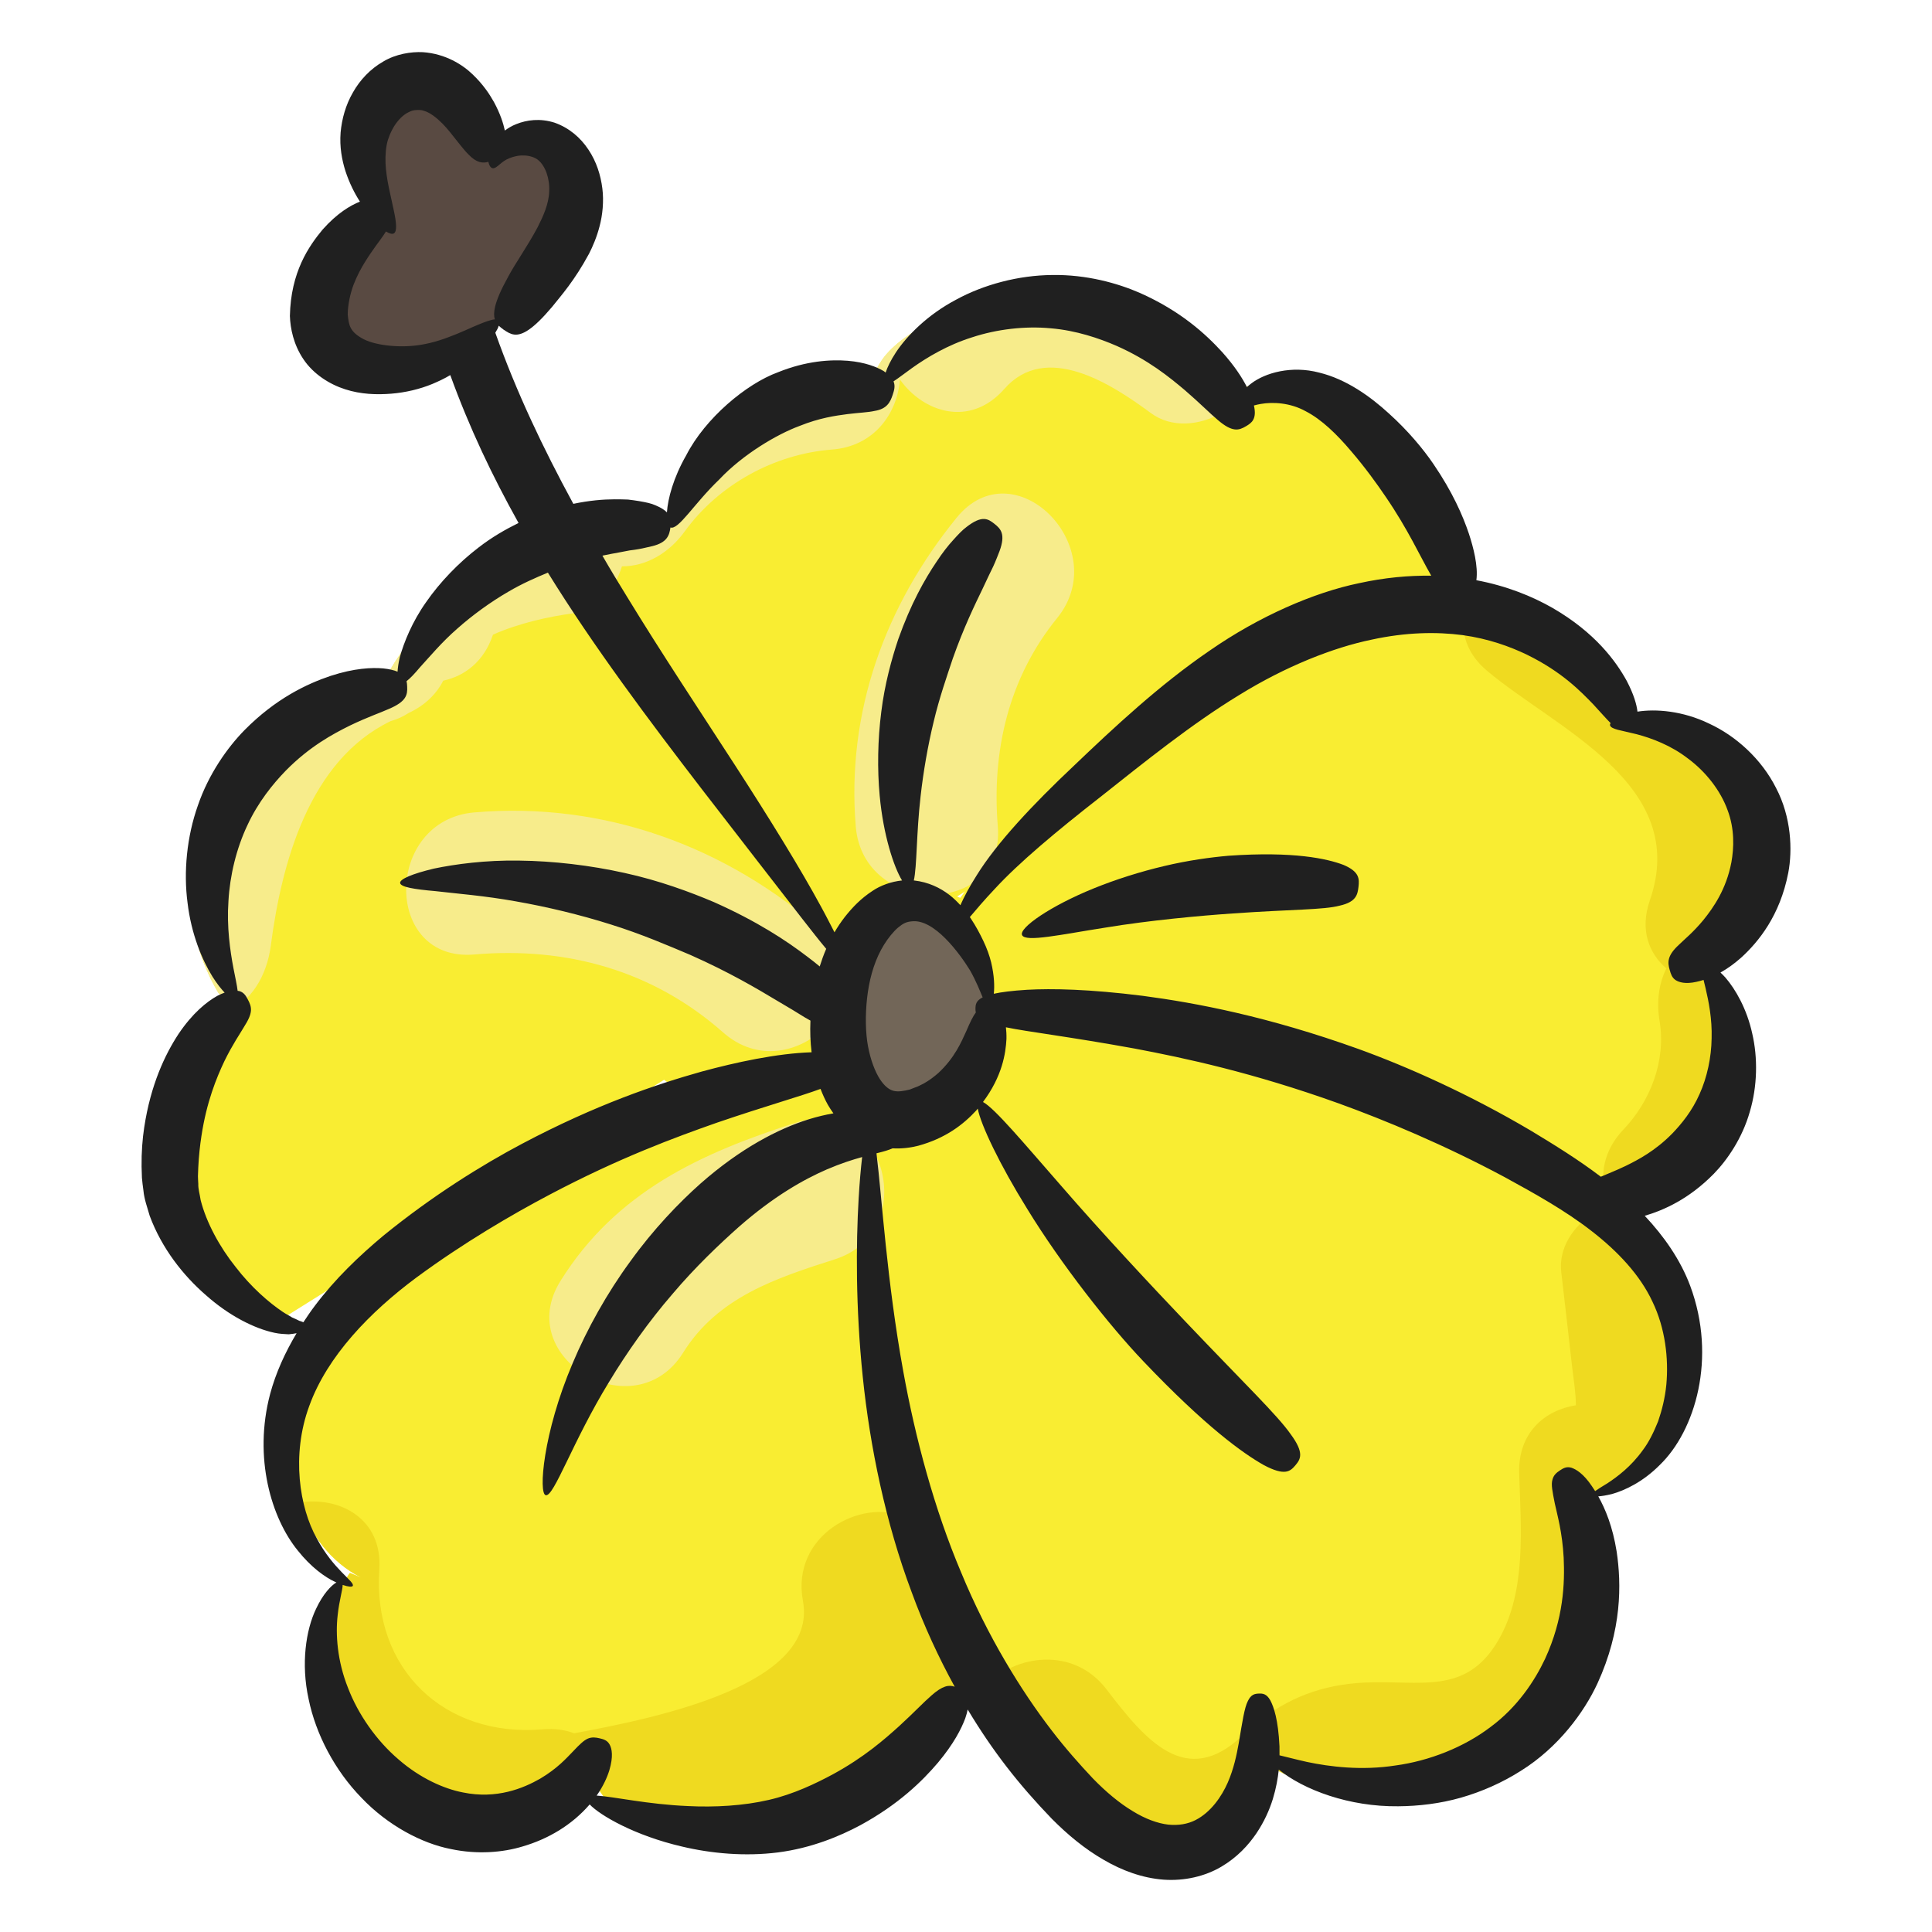 <svg id="Layer_1" enable-background="new 0 0 136 136" height="512" viewBox="0 0 136 136" width="512" xmlns="http://www.w3.org/2000/svg"><g><g><path d="m112.831 105.222-3.47-1.27c3.7 5.53 2.68 13.65-2.13 18.24-4.8 4.6-12.79 5.31-18.45 1.81l-.38-2.66-.24-1.68c.02.61.05 1.22.05 1.84.03 1.49-.05 2.97-.45 4.39-.56 2.01-1.89 3.92-3.85 4.64-3.19 1.18-6.59-1.1-8.95-3.55-2.82-2.91-5.15-6.24-7.04-9.82-.18-.32-.35-.65-.51-.98-.34-.67-.67-1.35-.97-2.03-1.08-2.39-1.97-4.86-2.7-7.37-.19-.65-.37-1.3-.54-1.95-1.44-5.65-2.11-11.46-2.34-17.28-.06-1.4-.09-2.81-.1-4.22-.02-2.45.32-4.57-2.84-4.23-2.98.32-6.09-.91-8.91-1.98-.09-.03-.17-.06-.26-.09-1.15-.43-2.4-.99-2.89-2.12-.77-1.75.71-3.64 2.2-4.82 2.62-2.09 5.62-3.63 8.6-5.16 2.81-1.44 5.87-2.92 8.98-2.36.68.13 1.33.34 1.95.63 1.76.8 3.31 2.15 4.78 3.46 1.61 1.43 3.36 3.51 5.29 4.84.59.42 1.2.75 1.82.98.33.12.66.22 1 .32 2.54.71 5.3.74 7.84 1.44 7.07 1.93 13.88 4.84 20.14 8.64.91.55 1.83 1.14 2.71 1.77.34.25.67.49.99.75 2.3 1.79 4.27 3.94 5.26 6.65 1.72 4.73-.3 10.54-4.59 13.17z" fill="#f9ed32"/></g><g><path d="m68.121 118.302c-2.39 4.29-6.43 7.63-11.09 9.17-.02.01-.05.02-.07.02-.83.27-1.68.49-2.54.64-3.94.72-8.11.23-11.76-1.43l-1.38-1.96c-.9 3.89-3.69 3.44-7.66 2.98-3.96-.46-7.35-3.4-9.11-6.98-1.54-3.15-1.89-7.15.12-10.02l.79.33c-2.13-1.09-3.58-3.03-4.35-5.28-.89-2.57-.89-5.56.01-8.15 1.68-4.84 5.72-8.49 9.92-11.43 5.52-3.87 11.61-6.93 18.01-9.07 3.68-1.23 7.45-2.15 11.28-2.74l7.5 42.06.13.72z" fill="#f9ed32"/></g><g><path d="m122.111 73.692c.34 2.94-.79 6.03-2.96 8.05-1.85 1.72-3.8 2.04-6.1 2.46-.15.03-.3.06-.46.09-.49.09-.96.23-1.42.36-1.42.43-2.73.87-4.35.25l-26.34-12.1-2.82-1.3-11.83-5.43c.51-1.01 1.1-1.96 1.76-2.87 2.12-2.93 4.92-5.39 7.67-7.78 3.81-3.31 7.65-6.65 12.07-9.07 4.53-2.49 10.46-4.07 15.77-3.18 2.68.43 5.2 1.49 7.31 3.37 1.88 1.67 3.34 3.88 5.52 5.15 2.1 1.22 4.32 1.94 5.64 4.14 2.67 4.47-.48 7.26-.56 11.83-.04 2.05.86 4 1.1 6.03z" fill="#f9ed32"/></g><g><path d="m101.591 41.706-82.51 51.61c-4.59-1.1-8.2-5.47-8.42-10.19-.16-3.65.39-7.29 3.32-9.45.78-.58 1.59-1.52 1.8-2.39.03-.14.05-.28.05-.41 0-.37-.13-.71-.46-.99-2.6-4.37-2.71-10.11-.27-14.57 2.39-4.36 7.11-7.34 12.07-7.63 1.97-3.7 5.37-6.5 9.25-8.01 1.89-.74 4.05-1.29 6.1-1.26 4.46.07 5.08-4.24 8.1-6.51 2.76-2.08 6.14-2.45 9.18-3.9 1.4-.66 1.52-1.52 2.27-2.64.78-1.16 2.31-2.1 3.52-2.75 2.65-1.42 5.79-1.97 8.77-1.51 4.79.74 9.03 3.87 11.64 7.96.14.22.28.44.41.67l-.36-.71-.27-.54c.54-.68 1.31-1.12 2.15-1.33.86-.23 1.81-.22 2.68.01 1.71.46 3.14 1.6 4.39 2.85 3.2 3.2 5.51 7.29 6.59 11.69z" fill="#f9ed32"/></g><g><path d="m88.211 121.502c.03 1.49-.05 2.97-.45 4.39-.56 2.01-1.89 3.92-3.85 4.64-3.19 1.18-6.59-1.1-8.95-3.55-2.82-2.91-5.15-6.24-7.04-9.82l.2 1.14c-2.39 4.29-6.43 7.63-11.09 9.17-.02.01-.05.02-.07.02-.01-.18-.02-.37-.01-.55-.82.43-1.66.82-2.53 1.19-3.94.72-8.11.23-11.76-1.43l-1.38-1.96c-.9 3.89-3.69 3.44-7.66 2.98-3.96-.46-7.35-3.4-9.11-6.98-1.54-3.15-1.89-7.15.12-10.02l.79.33c-2.13-1.09-3.58-3.03-4.35-5.28 2.81-.46 5.88 1.11 5.63 4.73-.48 6.99 4.58 11.83 11.52 11.23.84-.07 1.57.04 2.19.28 5.93-1.1 17.2-3.42 16.11-9.32-.85-4.6 4.06-7.26 7.22-5.91 1.18.5 2.11 1.54 2.43 3.25.27 1.48.35 2.85.27 4.12-.02.54-.08 1.05-.16 1.55.41.1.79.27 1.13.48.13.08.26.16.38.26.74.55 1.3 1.33 1.64 2.19 2-2.13 6.13-2.78 8.47.3 2.73 3.56 5.59 7.03 9.58 3.22.24-.23.48-.45.73-.65z" fill="#efda20"/></g><g><path d="m117.421 92.052c1.72 4.73-.3 10.54-4.59 13.17l-3.47-1.27c3.7 5.53 2.68 13.65-2.13 18.24-4.8 4.6-12.79 5.31-18.45 1.81l-.38-2.66c2.22-1.82 4.67-2.76 7.66-2.9 3.88-.19 7.15.95 9.43-3.01 1.99-3.45 1.56-7.93 1.45-11.75-.08-2.84 1.82-4.42 3.99-4.76 0-.89-.16-1.8-.26-2.67-.25-2.24-.51-4.48-.77-6.72-.19-1.69.85-3.22 2.26-4.13 2.3 1.79 4.27 3.94 5.26 6.65z" fill="#efda20"/></g><g><path d="m122.111 73.692c.34 2.94-.79 6.03-2.96 8.05-1.85 1.72-3.8 2.04-6.1 2.46-.44-1.5-.18-3.2 1.21-4.67 1.92-2.01 3.03-4.87 2.56-7.68-.22-1.3-.06-2.6.48-3.68-1.24-1.07-1.88-2.73-1.16-4.8 2.83-8.17-6.56-12.03-11.46-16.15-1.45-1.22-1.86-2.69-1.58-4.05 2.68.43 5.2 1.49 7.31 3.37 1.88 1.67 3.34 3.88 5.52 5.15 2.1 1.22 4.32 1.94 5.64 4.14 2.67 4.47-.48 7.26-.56 11.83-.04 2.05.86 4 1.1 6.03z" fill="#efda20"/></g><g><path d="m86.001 29.066c-1.55.89-3.53 1.09-4.99.01-2.77-2.05-7.38-5.04-10.31-1.7-2.41 2.74-5.71 1.66-7.35-.66-.19 2.36-1.78 4.7-4.79 4.93-4.04.31-7.97 2.46-10.36 5.76-1.08 1.5-2.7 2.47-4.42 2.46-.5 1.63-1.7 3.08-3.39 3.3-1.77.24-3.84.69-5.69 1.51-.62 1.88-1.98 2.91-3.5 3.24-.48.94-1.29 1.74-2.43 2.27-.4.26-.82.45-1.26.57-5.75 2.76-7.69 10-8.45 15.82-.28 2.1-1.37 4.01-3.28 4.71.03-.14.05-.28.05-.41 0-.37-.13-.71-.46-.99-2.6-4.37-2.71-10.11-.27-14.57 2.39-4.36 7.11-7.34 12.07-7.63 1.97-3.7 5.37-6.5 9.25-8.01 1.89-.74 4.05-1.29 6.1-1.26 4.46.07 5.08-4.24 8.1-6.51 2.76-2.08 6.14-2.45 9.18-3.9 1.4-.66 1.52-1.52 2.27-2.64.78-1.16 2.31-2.1 3.52-2.75 2.65-1.42 5.79-1.97 8.77-1.51 4.79.74 9.03 3.87 11.64 7.96z" fill="#f7ec8b"/></g><g><path d="m87.931 27.156c-.02.04-.04.09-.07.13-.42.7-1.06 1.31-1.81 1.74l-.27-.54c.54-.68 1.31-1.12 2.15-1.33z" fill="#f7ec8b"/></g><g><path d="m67.338 36.446c-5.042 6.204-7.758 13.674-7.099 21.726.521 6.369 10.526 6.425 10 0-.434-5.302.759-10.458 4.17-14.655 4.024-4.952-3.009-12.07-7.071-7.071z" fill="#f7ec8b"/></g><g><path d="m57.976 65.607c-6.822-6.026-15.456-9.202-24.591-8.418-6.364.546-6.422 10.551 0 10 6.496-.557 12.579 1.125 17.52 5.489 4.808 4.247 11.906-2.8 7.071-7.071z" fill="#f7ec8b"/></g><g><path d="m56.11 79.003c-6.815 2.174-12.747 4.899-16.658 11.171-3.415 5.476 5.233 10.502 8.635 5.047 2.429-3.896 6.502-5.242 10.682-6.575 6.108-1.948 3.497-11.607-2.658-9.643z" fill="#f7ec8b"/></g><g><path d="m69.601 70.84c-.05-1.428-.446-2.852-1.204-4.092-.602-.986-1.376-2.084-2.35-2.723-.799-.524-1.813-.771-2.734-.512-.682.192-1.265.64-1.756 1.151-1.858 1.932-2.525 4.74-2.57 7.421-.064 3.811 1.901 8.433 6.496 6.153 2.804-1.391 4.221-4.405 4.118-7.398z" fill="#726658"/></g><g><path d="m27.716 16.434c-1.044-1.889-2.116-3.88-2.133-6.038s1.422-4.492 3.572-4.68c2.817-.245 4.56 2.921 5.542 5.573v.556c.126-1.759 2.548-2.652 4.059-1.742s2.029 2.94 1.684 4.669-1.371 3.234-2.374 4.685c-.866 1.253-1.732 2.506-2.598 3.758l-.363-.651c-2.879 2.449-4.99 3.487-7.87 3.464-3.1-.025-5.7-1.722-4.489-5.907.64-2.214 2.475-4.449 4.492-5.375" fill="#594a42"/></g><g fill="#202020"><path d="m125.881 61.447c.309-1.609.217-3.932-.86-5.982-1.032-2.05-2.84-3.668-4.713-4.53-1.857-.901-3.758-1.043-5.041-.84-.056-.499-.252-1.2-.755-2.165-.756-1.373-2.207-3.392-5.23-5.14-1.421-.809-3.199-1.541-5.355-1.947.134-.995-.209-2.304-.523-3.263-.429-1.279-1.153-2.941-2.494-4.907-.731-1.078-1.815-2.372-3.136-3.563-1.296-1.187-2.993-2.417-4.913-2.882-1.945-.512-3.801.01-4.796.777-.107.081-.2.162-.289.244-.339-.664-.867-1.482-1.723-2.443-1.172-1.286-2.936-2.91-5.818-4.189-1.573-.686-3.762-1.297-6.159-1.258-2.376.017-4.826.669-6.788 1.744-1.983 1.049-3.433 2.513-4.221 3.702-.367.558-.598 1.043-.724 1.42-.046-.034-.083-.067-.135-.102-.49-.288-1.288-.621-2.529-.727-1.228-.096-2.929.006-4.921.811-2.22.812-5.108 3.223-6.451 5.84-.901 1.568-1.298 3.06-1.359 4.02-.164-.167-.411-.332-.801-.494-.297-.137-.674-.215-1.148-.296-.237-.04-.499-.077-.788-.111-.287-.014-.601-.017-.943-.018-.807.002-1.784.082-2.909.319-.001-.001-.002-.003-.002-.004-2.123-3.906-4.003-7.85-5.49-12.04.12-.19.2-.35.24-.49.001-.002 0-.003.001-.005.107.105.23.197.36.287.463.32.903.578 1.754-.005.426-.291.954-.793 1.638-1.602.664-.834 1.564-1.827 2.602-3.743.271-.53.552-1.184.75-1.959.199-.755.307-1.728.189-2.644-.116-.927-.411-1.879-.977-2.726-.567-.857-1.366-1.538-2.382-1.899-1.027-.327-1.971-.195-2.704.102-.302.118-.564.277-.8.45-0-.002-0-.003-.001-.006-.11-.51-.32-1.17-.76-1.99-.32-.57-.76-1.24-1.5-1.95-.71-.69-1.92-1.46-3.51-1.57-.82-.04-1.89.12-2.79.66-.91.52-1.64 1.3-2.13 2.17-.51.88-.78 1.85-.87 2.82-.08 1.02.09 1.93.34 2.72.28.85.64 1.56 1.02 2.15-.68.27-1.61.82-2.63 1.97-.97 1.17-2.24 2.99-2.3 6.08.03.87.25 2 .95 3.04.7 1.05 1.84 1.77 2.94 2.12 1.11.36 2.23.39 3.24.31 1-.08 2.02-.32 2.91-.69.45-.19.87-.39 1.25-.62 1.359 3.745 2.944 7.07 4.8 10.4.002.003.004.007.006.011-.909.445-1.884 1.003-2.815 1.727-1.413 1.079-2.722 2.445-3.689 3.839-.983 1.389-1.561 2.827-1.854 3.878-.095.407-.14.738-.16 1.024-.24-.101-.559-.182-1.008-.231-.803-.068-2.021-.022-3.704.527-1.661.559-3.857 1.586-6.065 3.822-1.193 1.217-2.517 3.076-3.278 5.3-.783 2.206-1.015 4.684-.727 6.854.257 2.179 1.023 4.023 1.761 5.205.302.477.593.846.849 1.114-.156.057-.326.13-.513.227-.742.412-1.748 1.217-2.736 2.689-.966 1.472-1.961 3.597-2.411 6.568-.125.812-.199 1.752-.186 2.768.008.254.016.513.024.776.017.274.067.597.105.897.057.625.273 1.192.442 1.786.848 2.289 2.357 4.204 3.977 5.604 1.602 1.422 3.379 2.33 4.813 2.633.354.08.712.086.996.105.214-.019.394-.047.556-.078-.807 1.352-1.463 2.786-1.861 4.267-1.197 4.51.091 8.769 1.949 11.039.917 1.155 1.893 1.863 2.624 2.202.033.016.058.023.09.037-.372.219-.943.81-1.433 1.858-.717 1.487-1.069 3.872-.524 6.35.508 2.491 1.853 5.035 3.723 6.953 1.847 1.945 4.256 3.216 6.302 3.609 1.861.394 3.654.237 5.035-.183 1.805-.526 3.472-1.508 4.725-2.96.753.79 3.196 2.197 6.493 2.963 2.063.492 4.448.708 6.753.416 2.357-.301 4.359-1.14 5.821-1.924 2.676-1.46 4.346-3.093 5.454-4.4 1.106-1.323 1.641-2.374 1.917-3.114.084-.24.135-.44.172-.623 1.787 2.974 3.604 5.283 5.917 7.687 1.142 1.15 2.338 2.134 3.648 2.889 1.293.758 2.732 1.289 4.216 1.401 1.492.107 2.94-.241 4.068-.908 1.126-.663 1.911-1.523 2.474-2.351.561-.836.921-1.656 1.159-2.422.232-.768.354-1.453.416-2.065 1.774 1.433 4.959 2.622 8.411 2.581 1.428-.011 2.94-.186 4.419-.608 1.477-.423 2.921-1.065 4.218-1.891 2.632-1.642 4.452-4.126 5.388-6.152 1.729-3.767 1.688-7.005 1.349-9.279-.28-1.759-.798-3.008-1.294-3.886.24-.016.56-.065.974-.167.879-.251 2.157-.831 3.367-2.054 2.47-2.391 4.024-7.51 2.128-12.604-.689-1.838-1.846-3.487-3.198-4.925 1.346-.396 3.108-1.175 4.852-2.947.963-.983 2.016-2.527 2.539-4.36.544-1.817.574-3.824.175-5.527-.374-1.714-1.166-3.101-1.889-3.939-.121-.138-.233-.241-.346-.351.451-.253.938-.588 1.45-1.043 1.237-1.126 2.737-2.97 3.32-5.969zm-95.003-37.474c-.41.13-.83.23-1.26.3-1.32.22-3.04.09-4.01-.39-1-.53-1.05-.99-1.13-1.74 0-.69.19-1.52.41-2.1.24-.62.53-1.16.81-1.61.56-.9 1.02-1.46 1.31-1.89.06-.09.11-.17.16-.25.24.15.43.2.55.14.25-.13.19-.77-.01-1.68-.18-.9-.52-2.1-.57-3.28-.02-.59.03-1.17.17-1.63.16-.49.4-.96.69-1.31.29-.36.61-.58.86-.68.26-.12.44-.11.68-.11.1 0 .21.02.31.06.43.12.89.49 1.3.9.18.18.34.37.49.55.58.71.99 1.28 1.35 1.63.56.58.98.62 1.39.51 0 0 .001-0.0.001-0.0.062.299.189.443.319.452.29.015.566-.483 1.157-.707.289-.119.649-.213 1.043-.192.388.005.784.141 1.003.334.484.407.816 1.301.757 2.222-.032.875-.432 1.742-.814 2.497-.716 1.345-1.578 2.546-2.069 3.475-.515.926-.798 1.598-.92 2.099-.097.397-.091.685-.022.911h-.004c-.08 0-.16.02-.27.05-.32.08-.76.26-1.29.49-.67.3-1.5.67-2.39.95zm12.695 14.916c.271-.052.52-.099.749-.143.23-.027.441-.058.634-.092.387-.066.707-.159.966-.21 1.046-.259 1.193-.758 1.273-1.313l0-0h0c.562.199 1.653-1.67 3.428-3.372 1.691-1.796 4.097-3.199 5.653-3.773 1.42-.573 2.539-.724 3.388-.837.853-.104 1.451-.12 1.891-.221.873-.139 1.109-.605 1.284-1.138.104-.316.198-.617.058-.945.327-.208.763-.551 1.32-.95 1.025-.728 2.479-1.61 4.224-2.154 1.73-.569 3.715-.802 5.516-.632 1.791.148 3.43.71 4.646 1.239 2.233.988 3.71 2.197 4.8 3.115 1.086.937 1.776 1.646 2.309 2.09 1.05.906 1.504.743 1.997.451.396-.234.777-.497.558-1.461.15-.04.304-.08.48-.108.862-.153 2.083-.086 3.163.513 1.123.577 2.198 1.628 3.185 2.794.996 1.156 1.829 2.315 2.451 3.232 1.595 2.337 2.384 4.133 3.205 5.552-1.589-.023-3.297.134-5.083.526-3.17.652-7.015 2.318-10.508 4.741-3.517 2.401-6.737 5.406-9.584 8.128-2.874 2.707-5.416 5.42-6.828 7.702-.505.791-.876 1.497-1.145 2.096-.221-.244-.466-.484-.757-.712-.669-.518-1.503-.915-2.487-1.025-.011-.001-.022 0-.033-.001.225-.98.174-3.304.479-5.948.192-1.708.508-3.543.92-5.238.403-1.699.947-3.24 1.345-4.441.771-2.181 1.538-3.753 2.114-4.945.279-.603.523-1.105.729-1.529.198-.428.331-.797.449-1.09.438-1.197.08-1.568-.361-1.916-.441-.348-.862-.637-1.97.226-.285.211-.579.518-.931.913-.359.39-.748.885-1.161 1.512-.842 1.24-1.83 2.99-2.709 5.474-.458 1.367-.956 3.163-1.195 5.117-.25 1.95-.286 4.035-.11 5.911.256 2.764.993 5 1.573 5.952-.749.076-1.515.348-2.081.735-.82.537-1.405 1.15-1.948 1.835-.269.346-.51.708-.727 1.08-.279-.539-.589-1.157-.957-1.825-1.42-2.62-3.58-6.13-6.04-9.93s-5.19-7.91-7.59-11.84c-.61-.99-1.2-1.96-1.75-2.92h-0c.421-.088.818-.164 1.165-.224zm25.093 32.098c-.001.098.003.192.026.285-.197.26-.395.668-.668 1.306-.34.744-.813 1.885-1.981 2.964-.298.258-.631.516-1.026.734-.202.1-.408.217-.635.287-.11.043-.223.088-.337.133-.11.032-.212.042-.319.071-.427.086-.757.078-1.01-.046-.258-.117-.587-.406-.896-.953-.332-.591-.64-1.483-.781-2.51-.132-.99-.12-2.253.055-3.439.176-1.192.536-2.35 1.13-3.31.292-.474.671-.942 1.002-1.221.352-.288.578-.401.96-.431 1.572-.189 3.362 2.249 4.106 3.463.429.762.686 1.429.881 1.888-.468.233-.503.508-.506.781zm-47.584 21.995c-.156-.081-.334-.166-.527-.245-.203-.135-.423-.232-.662-.398-.954-.64-2.21-1.723-3.307-3.154-1.12-1.398-2.065-3.129-2.463-4.713-.054-.391-.18-.779-.164-1.132-.004-.184-.026-.339-.025-.538.008-.211.015-.418.023-.622.039-.814.123-1.566.224-2.219.362-2.393 1.056-4.083 1.62-5.274.585-1.19 1.077-1.885 1.381-2.408.318-.499.46-.837.483-1.13.021-.299-.087-.546-.22-.794-.133-.248-.265-.48-.569-.581-.042-.014-.098-.018-.148-.027-.044-.382-.162-.918-.293-1.584-.234-1.233-.481-2.911-.354-4.726.098-1.811.567-3.729 1.333-5.343.748-1.622 1.802-2.919 2.706-3.849 1.67-1.694 3.296-2.569 4.519-3.174 1.24-.598 2.138-.896 2.745-1.171 1.225-.52 1.305-.988 1.278-1.564-.006-.13-.014-.261-.043-.387.255-.195.566-.525.936-.967.682-.742 1.531-1.768 2.624-2.721 1.081-.961 2.344-1.878 3.604-2.608.97-.573 1.944-.995 2.785-1.343 0.0 0.0.001.001.001.001 3.206 5.189 7.107 10.387 10.82 15.22 2.76 3.57 5.26 6.8 7.08 9.14.65.83 1.21 1.55 1.69 2.12v.001c-.178.409-.327.824-.457 1.24-.252-.21-.52-.425-.82-.649-1.494-1.149-3.602-2.539-6.633-3.884-1.67-.708-3.868-1.524-6.289-2.05-2.416-.539-5.023-.841-7.4-.868-2.379-.041-4.516.249-6.027.565-1.511.362-2.404.74-2.368 1.012.037.285.988.441 2.466.57 1.482.174 3.497.328 5.679.722 2.181.381 4.521.941 6.675 1.623 2.159.67 4.104 1.512 5.616 2.15 2.743 1.217 4.696 2.375 6.165 3.258.744.431 1.359.809 1.874 1.13.148.088.274.157.409.233-.033.757-.007 1.503.081 2.229-2.444.077-5.365.714-7.734 1.358-3.207.901-7.431 2.325-12.618 5.068-2.85 1.506-6.342 3.676-9.793 6.485-1.711 1.429-3.404 3.048-4.818 4.93-.286.376-.551.77-.812 1.165-.082-.036-.172-.071-.272-.1zm44.467 26.387c-.524.449-1.193 1.167-2.248 2.133-1.056.955-2.486 2.206-4.664 3.393-1.191.641-2.79 1.413-4.52 1.807-1.772.413-3.815.529-5.702.432-2.817-.116-5.248-.671-6.414-.736.469-.671.743-1.293.894-1.785.286-.963.185-1.515.016-1.814-.168-.299-.426-.368-.699-.433-.274-.064-.541-.102-.832.021-.284.124-.58.408-1.04.897-.465.477-1.094 1.198-2.309 1.919-1.194.684-3.074 1.462-5.444.973-1.321-.252-3.017-1-4.54-2.331-1.532-1.308-2.837-3.158-3.552-5.036-.752-1.887-.884-3.763-.725-5.109.106-1.018.344-1.753.353-2.132.414.141.667.153.708.069.171-.292-1.361-1.131-2.538-3.358-1.205-2.144-1.798-5.848-.525-9.302 1.268-3.524 4.291-6.629 7.547-9.049 3.294-2.427 6.706-4.426 9.373-5.831 4.893-2.587 8.833-4.033 11.815-5.08 3.396-1.159 5.845-1.843 7.257-2.366.151.389.319.768.52 1.124.113.203.251.4.388.597-.54.094-1.123.227-1.761.426-2.134.669-4.777 2.037-7.587 4.51-1.523 1.352-3.329 3.23-4.939 5.47-1.631 2.219-3.057 4.769-4.077 7.203-2.082 4.887-2.405 9.176-1.885 9.271.574.134 1.884-3.773 4.455-7.972 1.268-2.105 2.817-4.286 4.456-6.181 1.615-1.912 3.33-3.533 4.677-4.731 2.463-2.163 4.575-3.343 6.186-4.044 1.016-.436 1.825-.689 2.497-.875-.094.795-.18 1.773-.247 2.919-.185 3.198-.218 7.647.291 12.561.505 4.906 1.611 10.282 3.438 15.139.871 2.388 1.917 4.635 3.033 6.666-.398-.143-.851-.085-1.654.632zm51.75-21.896c-.091.932-.307 1.794-.578 2.58-.309.763-.65 1.468-1.079 2.031-.828 1.155-1.793 1.872-2.495 2.333-.378.228-.668.406-.859.547-.079-.125-.156-.242-.23-.349-.591-.881-1.116-1.189-1.443-1.298-.344-.1-.575.036-.809.192-.234.156-.445.325-.527.661-.099.345.001.812.168 1.66.18.833.528 2.02.626 3.825.08 1.776.004 4.262-1.31 7.117-.728 1.543-1.936 3.388-3.83 4.79-1.866 1.426-4.325 2.396-6.701 2.716-2.38.371-4.617.09-6.22-.248-.81-.178-1.469-.362-1.943-.468.003-.22.003-.436-.002-.633-.09-1.887-.399-2.768-.646-3.239-.262-.463-.532-.486-.812-.474-.281.011-.547.058-.772.536-.237.469-.377 1.401-.644 2.994-.142.783-.337 1.751-.766 2.734-.425.971-1.184 2.089-2.278 2.645-.534.271-1.184.391-1.913.316-.737-.086-1.609-.395-2.519-.96-.913-.549-1.859-1.337-2.781-2.286-.95-1.009-1.945-2.13-2.911-3.392-2.125-2.76-4.517-6.625-6.364-11.106-1.891-4.459-3.231-9.479-4.078-14.168-1.16-6.403-1.486-12.085-1.884-15.344.015-.004.034-.009.048-.012.483-.117.826-.224 1.088-.337.661.035 1.282-.049 1.8-.182 1.908-.522 3.166-1.482 4.09-2.487.038-.043.065-.085.102-.128.214 1.141 1.55 3.948 3.49 7.07 2.393 3.907 5.78 8.211 8.174 10.721 4.366 4.59 7.023 6.488 8.479 7.305 1.486.789 1.859.438 2.221.008.363-.43.637-.865-.335-2.184-.944-1.348-3.199-3.503-7.402-7.923-2.305-2.419-5.9-6.261-8.819-9.636-2.524-2.882-4.595-5.372-5.438-5.827 1.358-1.815 1.597-3.422 1.651-4.43.007-.322-.01-.59-.038-.829 1.519.318 4.47.662 9.053 1.496 3.589.678 8.334 1.696 14.36 3.857 3.295 1.191 7.467 2.929 11.7 5.197 2.113 1.155 4.264 2.352 6.109 3.788 1.845 1.428 3.415 3.093 4.294 4.983.898 1.864 1.143 3.988.973 5.842zm4.577-36.761c-.364 1.901-1.269 3.186-1.968 4.051-.722.876-1.333 1.357-1.729 1.748-.818.754-.805 1.222-.639 1.779.076.271.155.526.406.699.246.159.697.298 1.457.129.156-.032.331-.079.517-.137.042.177.09.367.14.576.22.931.467 2.178.427 3.527-.016 1.345-.319 2.764-.852 3.937-.517 1.178-1.272 2.102-1.921 2.774-1.201 1.222-2.391 1.843-3.281 2.28-.744.355-1.313.568-1.745.759-1.606-1.219-3.288-2.256-4.919-3.24-4.338-2.565-8.691-4.506-12.158-5.759-6.342-2.275-11.369-3.232-15.163-3.735-3.805-.478-6.4-.521-8.148-.426-1.063.065-1.812.162-2.343.28.059-.531.034-1.279-.186-2.209-.117-.477-.302-.994-.556-1.523-.236-.495-.516-1.027-.883-1.577-.02-.029-.043-.059-.063-.088.443-.523 1.01-1.195 1.737-1.964 1.704-1.856 4.363-4.08 7.466-6.501 3.091-2.449 6.404-5.121 9.734-7.151 3.317-2.055 6.665-3.359 9.333-3.911 2.427-.531 4.588-.563 6.421-.322 1.81.25 3.324.797 4.551 1.39 2.465 1.213 3.764 2.578 4.637 3.475.556.605.928 1.031 1.228 1.328-.033.054-.052.106-.041.149.064.294.814.365 1.868.632 1.05.275 2.428.783 3.649 1.736 1.237.918 2.269 2.251 2.753 3.596.509 1.335.456 2.665.272 3.696z"/><path d="m94.569 60.882c-1.139-.434-3.485-.965-8.078-.644-1.254.109-2.863.326-4.535.725-1.673.393-3.41.943-4.944 1.565-3.08 1.247-5.288 2.793-5.066 3.294.229.527 2.769-.044 5.848-.522 3.079-.512 6.706-.844 9.01-1.001 4.206-.295 6.367-.245 7.508-.549 1.14-.257 1.253-.758 1.316-1.317.063-.559.084-1.068-1.06-1.552z"/></g></g></svg>